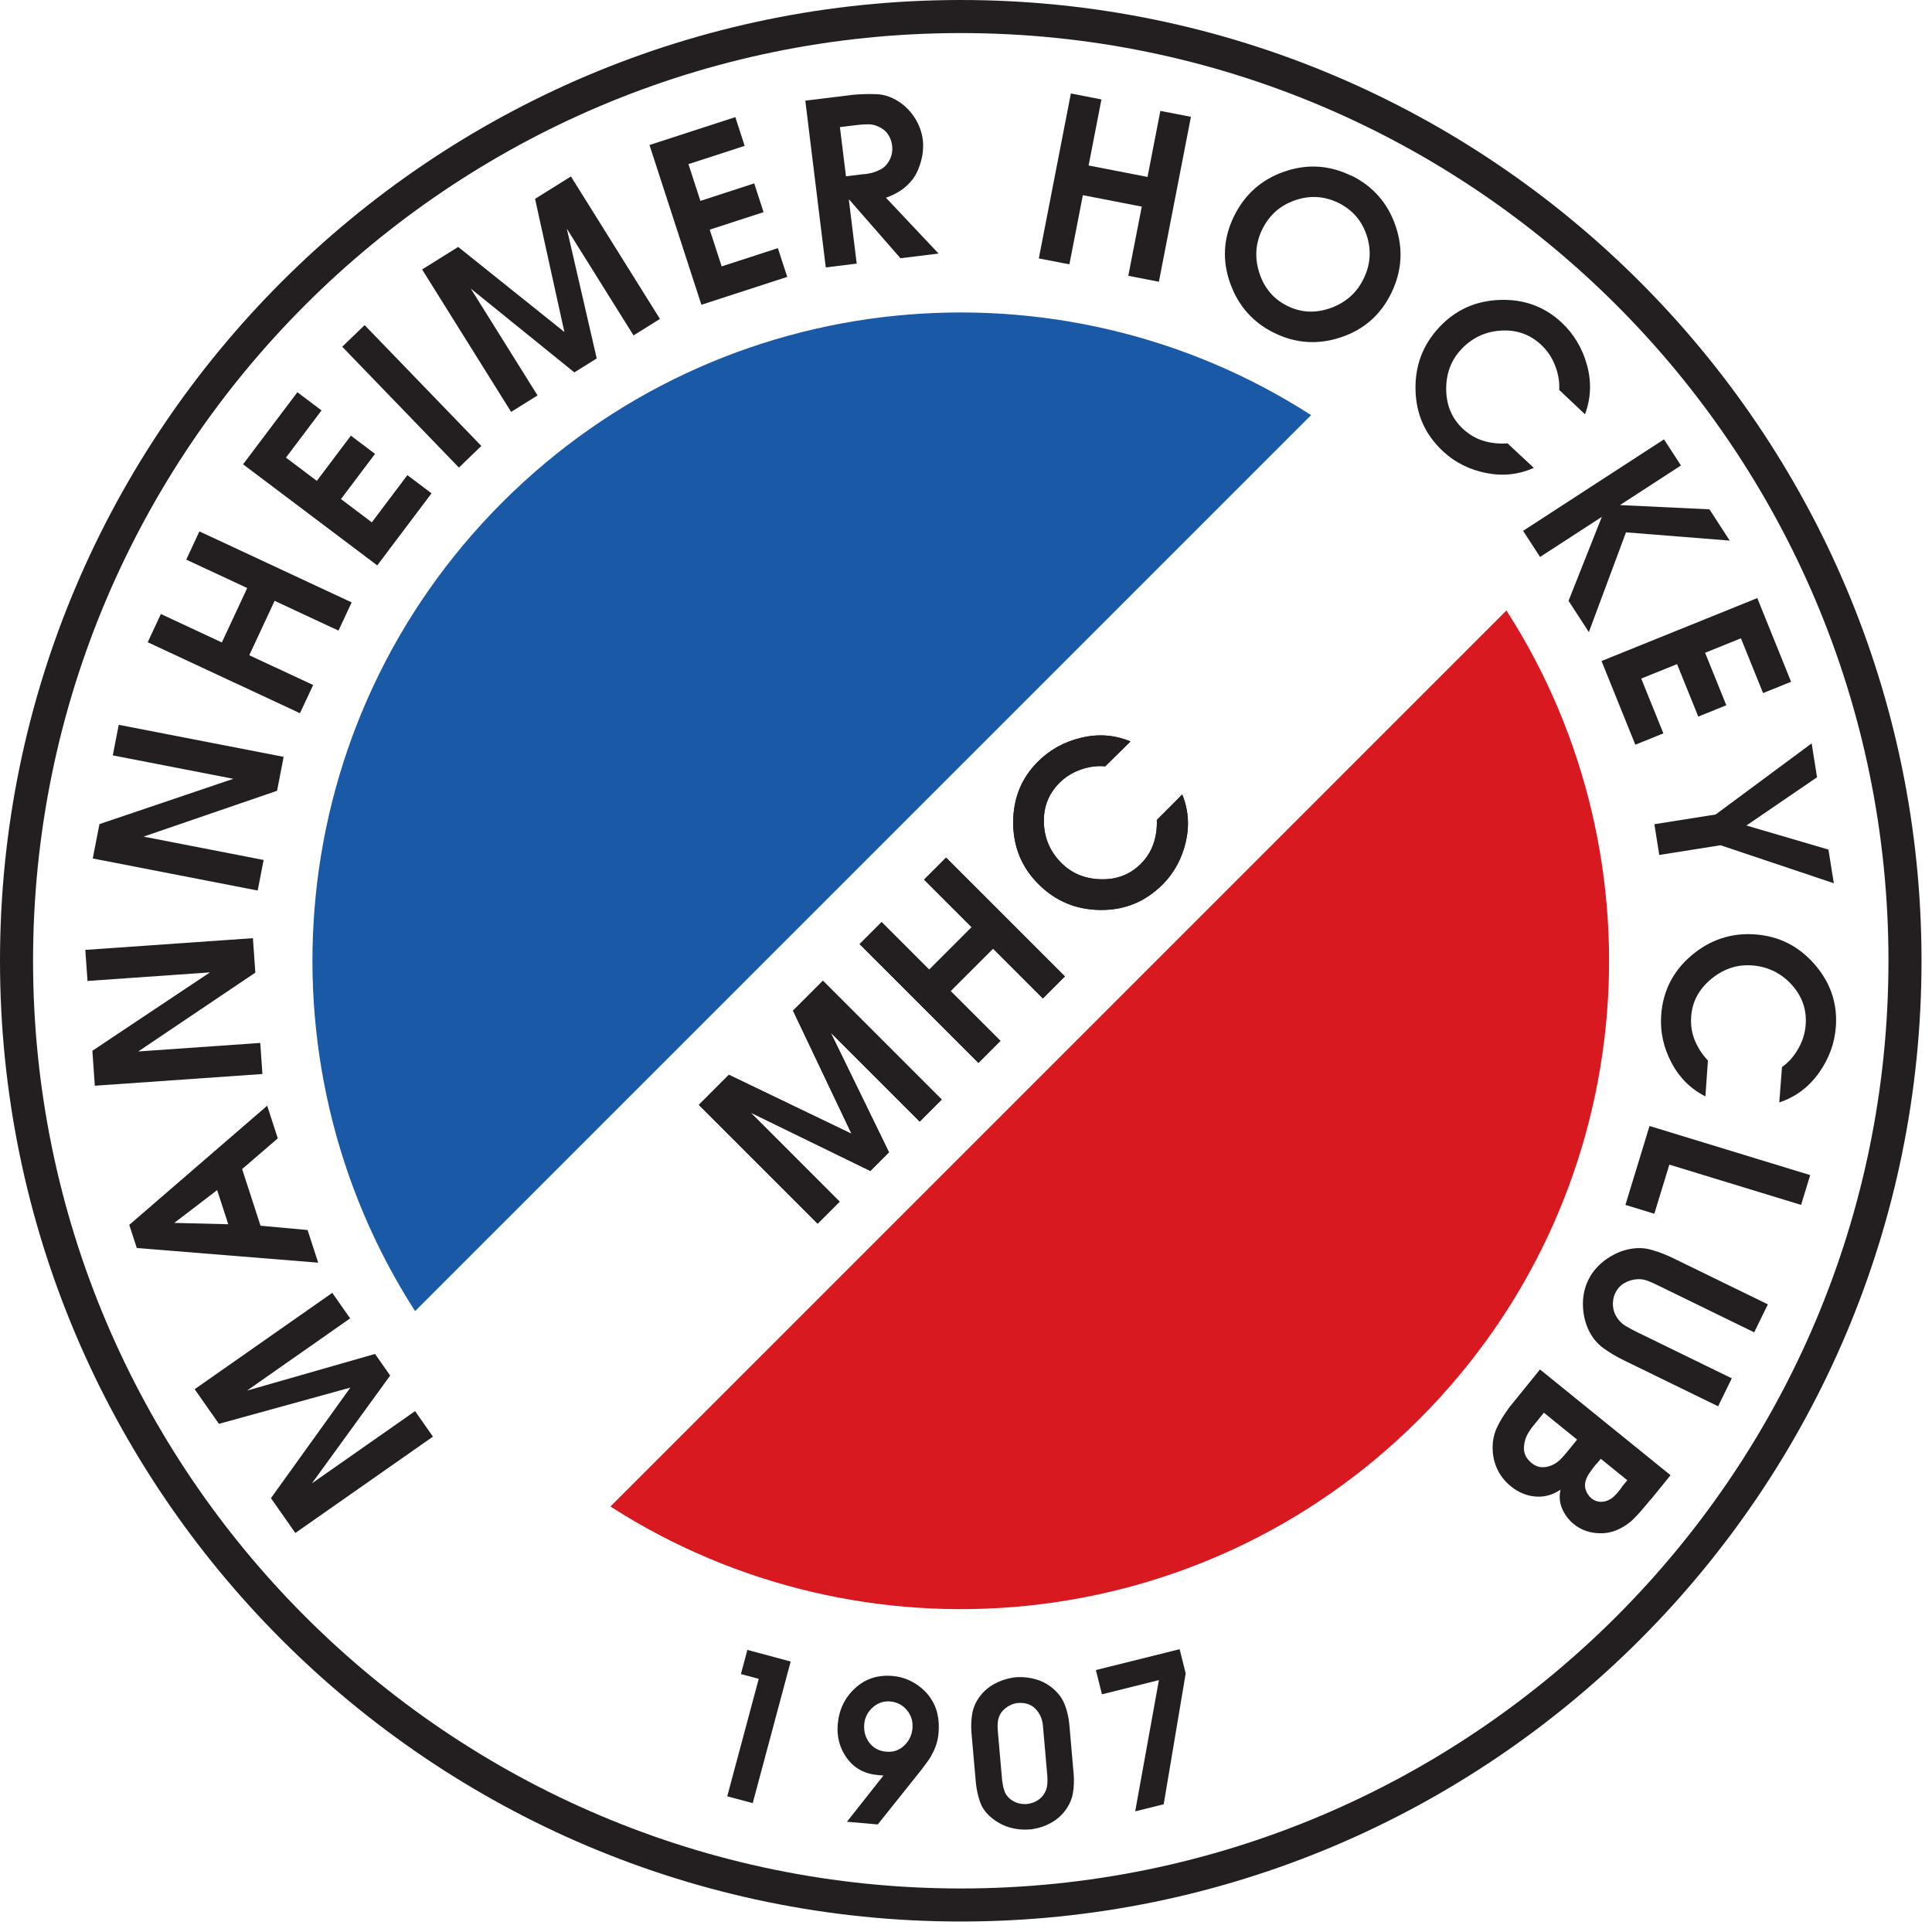 <?xml version="1.0" encoding="UTF-8" standalone="no"?>
<!DOCTYPE svg PUBLIC "-//W3C//DTD SVG 1.1//EN" "http://www.w3.org/Graphics/SVG/1.1/DTD/svg11.dtd">
<svg width="174px" height="174px" viewBox="0 0 174 174" version="1.1" xmlns="http://www.w3.org/2000/svg" xmlns:xlink="http://www.w3.org/1999/xlink">
    <g id="HBW" stroke="none" stroke-width="1" fill="none" fill-rule="evenodd">
        <g id="358-MHC">
            <g id="Background" transform="translate(0, 0)" fill-rule="nonzero">
                <path d="M37.384,28.14 C22.838,50.748 25.457,81.195 45.24,100.98 C65.025,120.764 95.472,123.383 118.08,108.836 L37.384,28.14" id="background-blue" fill="#1959A6" transform="translate(73.11, 73.111) scale(1, -1) translate(-73.11, -73.111) "></path>
                <path d="M135.672,144.921 C150.217,122.313 147.6,91.866 127.815,72.082 C108.031,52.296 77.584,49.68 54.977,64.225 L135.672,144.921" id="backgroud-red" fill="#D91920" transform="translate(99.947, 99.951) scale(1, -1) translate(-99.947, -99.951) "></path>
                <path d="M86.529,170.08 C40.458,170.08 2.977,132.597 2.977,86.527 C2.977,40.458 40.458,2.978 86.529,2.978 C132.598,2.978 170.079,40.458 170.079,86.527 C170.079,132.597 132.598,170.08 86.529,170.08 Z M86.529,0 C38.817,0 0,38.816 0,86.527 C0,134.239 38.817,173.056 86.529,173.056 C134.24,173.056 173.056,134.239 173.056,86.527 C173.056,38.816 134.24,0 86.529,0" id="Circle" fill="#231F20"></path>
            </g>
            <g id="1907" transform="translate(86.142, 156.655) scale(1, -1) translate(-86.142, -156.655) translate(65.497, 148.53)" fill="#231F20">
                <polyline id="path56" fill-rule="nonzero" points="-5.32907052e-15 3.001 2.836 13.579 1.231 14.011 1.814 16.186 5.713 15.14 2.295 2.386 -5.32907052e-15 3.001"></polyline>
                <path d="M10.781,0.71 L14.068,4.871 L13.622,4.91 C12.411,5.004 11.471,5.501 10.802,6.403 C10.135,7.304 9.851,8.338 9.952,9.5 C10.067,10.804 10.586,11.884 11.51,12.734 C12.433,13.587 13.559,13.953 14.889,13.839 C15.517,13.783 16.105,13.61 16.654,13.316 C17.203,13.022 17.677,12.639 18.076,12.162 C18.487,11.647 18.763,11.104 18.904,10.538 C19.045,9.968 19.088,9.363 19.033,8.724 C18.992,8.248 18.896,7.823 18.75,7.447 C18.604,7.07 18.419,6.708 18.198,6.355 C18.088,6.199 17.976,6.044 17.861,5.894 C17.745,5.743 17.627,5.58 17.504,5.412 L13.557,0.467 L10.781,0.71 Z M14.652,11.546 C14.057,11.586 13.537,11.4 13.087,10.991 C12.639,10.583 12.39,10.088 12.339,9.506 C12.283,8.865 12.437,8.306 12.802,7.824 C13.167,7.343 13.675,7.076 14.327,7.019 C14.956,6.962 15.492,7.148 15.937,7.571 C16.38,7.995 16.628,8.508 16.681,9.116 C16.735,9.748 16.568,10.298 16.179,10.764 C15.79,11.23 15.281,11.491 14.652,11.546" id="path58"></path>
                <path d="M30.807,9.494 L31.197,5.027 C31.248,4.434 31.227,3.856 31.133,3.298 C31.039,2.739 30.809,2.219 30.445,1.731 C30.104,1.272 29.678,0.899 29.17,0.616 C28.665,0.332 28.133,0.148 27.578,0.063 C27.532,0.05 27.485,0.036 27.437,0.034 C27.389,0.029 27.343,0.024 27.296,0.022 C26.677,-0.035 26.079,0.019 25.498,0.177 C24.915,0.338 24.38,0.61 23.891,0.996 C23.339,1.427 22.964,1.929 22.765,2.504 C22.565,3.079 22.437,3.692 22.38,4.343 L21.995,8.724 C21.946,9.292 21.968,9.859 22.062,10.424 C22.157,10.987 22.38,11.506 22.734,11.979 C23.076,12.44 23.502,12.812 24.008,13.098 C24.516,13.38 25.045,13.568 25.6,13.667 C25.67,13.684 25.738,13.696 25.803,13.701 C25.868,13.707 25.93,13.713 25.989,13.718 C26.013,13.719 26.039,13.724 26.07,13.727 C26.099,13.727 26.126,13.728 26.149,13.732 C26.721,13.758 27.281,13.689 27.826,13.528 C28.372,13.368 28.867,13.103 29.304,12.734 C29.805,12.324 30.169,11.836 30.391,11.27 C30.615,10.703 30.752,10.106 30.808,9.475 L30.807,9.494 Z M24.367,8.895 L24.739,4.64 C24.745,4.558 24.753,4.48 24.758,4.408 C24.766,4.338 24.778,4.263 24.797,4.177 C24.83,3.941 24.886,3.708 24.967,3.476 C25.046,3.243 25.178,3.04 25.361,2.865 C25.544,2.689 25.756,2.555 25.998,2.453 C26.239,2.356 26.485,2.307 26.737,2.304 C26.774,2.296 26.813,2.294 26.854,2.296 C26.894,2.299 26.933,2.304 26.971,2.307 C27.278,2.332 27.568,2.422 27.844,2.57 C28.117,2.722 28.338,2.923 28.508,3.176 C28.685,3.444 28.791,3.727 28.818,4.028 C28.847,4.332 28.847,4.634 28.818,4.944 L28.434,9.34 C28.381,9.956 28.156,10.468 27.761,10.877 C27.368,11.284 26.837,11.46 26.175,11.401 C26.149,11.399 26.13,11.398 26.111,11.396 C26.094,11.394 26.072,11.394 26.05,11.392 C25.778,11.343 25.52,11.241 25.279,11.091 C25.034,10.937 24.833,10.753 24.671,10.535 C24.502,10.271 24.406,10.001 24.373,9.73 C24.343,9.455 24.342,9.172 24.368,8.877 L24.367,8.895" id="path60"></path>
                <polyline id="path62" fill-rule="nonzero" points="36.742 1.646 38.877 13.465 33.747 12.186 33.201 14.371 40.743 16.251 41.289 14.067 39.308 2.284 36.742 1.646"></polyline>
            </g>
            <g id="Hockeyclub" transform="translate(129.462, 73.255) scale(1, -1) translate(-129.462, -73.255) translate(93.559, 8.42)" fill="#231F20">
                <polyline id="path36" fill-rule="nonzero" points="-7.99360578e-15 114.818 2.887 129.67 5.639 129.135 4.483 123.186 9.789 122.154 10.945 128.102 13.698 127.569 10.813 112.715 8.058 113.251 9.271 119.481 3.965 120.513 2.754 114.282 7.16463887e-15 114.818"></polyline>
                <path d="M28.138,122.286 C30.095,121.315 31.426,119.802 32.13,117.742 C32.834,115.683 32.706,113.665 31.741,111.69 C30.785,109.729 29.276,108.403 27.215,107.714 C25.156,107.025 23.157,107.153 21.22,108.098 C19.294,109.037 17.966,110.531 17.233,112.582 C16.501,114.631 16.616,116.639 17.571,118.602 C18.537,120.575 20.047,121.919 22.103,122.634 C24.159,123.347 26.167,123.225 28.129,122.267 L28.138,122.286 Z M26.945,119.838 C25.675,120.443 24.376,120.51 23.047,120.042 C21.719,119.575 20.742,118.703 20.118,117.427 C19.504,116.163 19.42,114.849 19.87,113.482 C20.32,112.118 21.165,111.133 22.405,110.527 C23.643,109.922 24.939,109.865 26.294,110.353 C27.649,110.842 28.633,111.718 29.25,112.985 C29.875,114.263 29.966,115.57 29.523,116.905 C29.079,118.238 28.222,119.217 26.945,119.838" id="path38"></path>
                <path d="M42.197,98.175 L44.578,95.954 C43.227,95.346 41.805,95.19 40.306,95.487 C38.808,95.781 37.526,96.417 36.458,97.393 C36.449,97.403 36.436,97.415 36.422,97.428 C36.406,97.443 36.393,97.454 36.384,97.464 C34.795,98.943 33.977,100.777 33.926,102.961 C33.871,105.149 34.582,107.029 36.053,108.606 C37.513,110.174 39.332,110.998 41.507,111.078 C43.682,111.158 45.538,110.483 47.074,109.049 C48.181,108.017 48.945,106.739 49.367,105.218 C49.787,103.695 49.727,102.217 49.189,100.779 L46.867,102.973 C46.907,103.698 46.787,104.427 46.499,105.162 C46.217,105.895 45.791,106.523 45.233,107.043 C44.225,107.983 43.014,108.407 41.603,108.315 C40.191,108.222 39.003,107.657 38.034,106.618 C37.123,105.641 36.673,104.434 36.689,103.002 C36.707,101.566 37.208,100.39 38.196,99.467 C38.746,98.957 39.362,98.597 40.046,98.387 C40.727,98.181 41.441,98.103 42.182,98.159 L42.197,98.175" id="path40" fill-rule="nonzero"></path>
                <polyline id="path42" fill-rule="nonzero" points="43.615 90.281 56.303 98.521 57.831 96.169 52.338 92.601 60.397 92.219 62.225 89.403 52.881 90.146 49.537 81.162 47.709 83.98 50.706 91.541 45.143 87.929 43.615 90.281"></polyline>
                <polyline id="path44" fill-rule="nonzero" points="50.678 78.557 64.706 84.225 67.751 76.688 65.226 75.669 63.233 80.604 60.006 79.3 61.917 74.573 59.391 73.553 57.481 78.279 54.253 76.976 56.249 72.041 53.722 71.02 50.678 78.557"></polyline>
                <polyline id="path46" fill-rule="nonzero" points="55.438 63.86 60.957 64.735 69.603 71.141 70.086 68.087 63.726 63.743 71.115 61.576 71.597 58.544 61.395 61.966 55.877 61.091 55.438 63.86"></polyline>
                <path d="M60.262,42.596 L60.035,39.347 C58.713,40.015 57.697,41.023 56.983,42.373 C56.27,43.724 55.958,45.121 56.046,46.563 C56.046,46.578 56.049,46.595 56.049,46.615 C56.051,46.635 56.051,46.653 56.051,46.666 C56.205,48.831 57.111,50.622 58.778,52.038 C60.445,53.453 62.351,54.086 64.503,53.937 C66.641,53.786 68.426,52.891 69.858,51.253 C71.289,49.613 71.93,47.746 71.785,45.648 C71.678,44.136 71.167,42.74 70.25,41.455 C69.333,40.172 68.143,39.289 66.687,38.802 L66.93,41.985 C67.522,42.409 68.011,42.964 68.401,43.649 C68.79,44.331 69.013,45.055 69.066,45.819 C69.163,47.193 68.73,48.401 67.771,49.438 C66.81,50.478 65.623,51.045 64.206,51.145 C62.871,51.238 61.653,50.827 60.549,49.914 C59.443,48.998 58.843,47.867 58.751,46.521 C58.699,45.771 58.806,45.065 59.075,44.404 C59.343,43.74 59.733,43.139 60.242,42.597 L60.262,42.596" id="path48" fill-rule="nonzero"></path>
                <polyline id="path50" fill-rule="nonzero" points="55.002 36.681 69.471 32.258 68.65 29.574 56.786 33.201 55.434 28.777 52.83 29.574 55.002 36.681"></polyline>
                <path d="M65.658,20.617 L64.427,18.096 L55.945,22.235 C55.895,22.258 55.857,22.277 55.826,22.293 C55.793,22.308 55.767,22.32 55.742,22.331 C55.706,22.351 55.67,22.368 55.641,22.381 C55.61,22.397 55.582,22.411 55.559,22.424 C55.302,22.548 55.045,22.657 54.786,22.753 C54.529,22.847 54.253,22.893 53.961,22.884 C53.527,22.867 53.127,22.755 52.761,22.547 C52.391,22.337 52.113,22.039 51.922,21.646 C51.911,21.621 51.901,21.6 51.891,21.581 C51.883,21.562 51.874,21.547 51.867,21.535 C51.737,21.204 51.683,20.854 51.709,20.484 C51.734,20.115 51.846,19.776 52.045,19.466 C52.249,19.139 52.509,18.878 52.826,18.687 C53.142,18.495 53.471,18.315 53.815,18.147 C53.829,18.141 53.842,18.135 53.861,18.125 C53.879,18.115 53.894,18.108 53.907,18.102 L62.409,13.955 L61.178,11.436 L52.697,15.573 C52.009,15.909 51.383,16.281 50.817,16.693 C50.253,17.108 49.807,17.665 49.482,18.371 C49.17,19.069 49.011,19.816 49.002,20.609 C48.994,21.403 49.159,22.141 49.493,22.829 C49.525,22.891 49.557,22.954 49.597,23.018 C49.635,23.083 49.67,23.146 49.699,23.207 C50.049,23.766 50.503,24.246 51.065,24.651 C51.625,25.052 52.213,25.338 52.827,25.509 C53.63,25.724 54.377,25.74 55.061,25.558 C55.747,25.376 56.443,25.112 57.158,24.764 L65.658,20.617" id="path52" fill-rule="nonzero"></path>
                <path d="M45.137,14.753 L56.893,5.23 L55.166,3.097 C55.122,3.063 55.083,3.029 55.05,2.984 C55.014,2.941 54.981,2.899 54.945,2.858 C54.921,2.824 54.891,2.791 54.862,2.753 C54.831,2.715 54.803,2.682 54.777,2.65 C54.409,2.196 54.021,1.757 53.611,1.341 C53.205,0.924 52.721,0.591 52.167,0.337 C51.529,0.048 50.842,-0.057 50.111,0.029 C49.379,0.11 48.737,0.374 48.187,0.822 C47.729,1.191 47.382,1.649 47.138,2.198 C46.898,2.743 46.847,3.32 46.987,3.926 C46.261,3.442 45.502,3.238 44.709,3.31 C43.914,3.381 43.182,3.687 42.515,4.23 C41.941,4.691 41.518,5.243 41.243,5.878 C40.967,6.513 40.845,7.198 40.874,7.928 C40.899,8.524 41.043,9.083 41.302,9.612 C41.561,10.138 41.867,10.636 42.214,11.112 C42.298,11.238 42.385,11.357 42.475,11.467 C42.565,11.578 42.659,11.693 42.751,11.808 L45.137,14.753 Z M45.487,10.859 L44.753,9.953 C44.483,9.641 44.251,9.321 44.053,8.99 C43.855,8.659 43.735,8.272 43.695,7.831 C43.669,7.519 43.717,7.238 43.833,6.996 C43.953,6.75 44.131,6.528 44.375,6.331 C44.663,6.1 44.954,5.971 45.254,5.95 C45.551,5.929 45.874,5.989 46.217,6.131 C46.521,6.271 46.785,6.453 47.003,6.681 C47.222,6.907 47.435,7.147 47.641,7.402 C47.65,7.412 47.661,7.427 47.671,7.443 C47.683,7.459 47.697,7.471 47.705,7.481 L48.478,8.436 L45.487,10.859 Z M50.609,6.709 L50.274,6.298 C50.247,6.282 50.227,6.269 50.214,6.253 C50.202,6.238 50.191,6.225 50.182,6.213 C50.111,6.128 50.039,6.04 49.962,5.943 C49.885,5.847 49.814,5.747 49.747,5.644 C49.626,5.495 49.521,5.339 49.433,5.174 C49.341,5.009 49.278,4.847 49.237,4.689 C49.161,4.399 49.174,4.113 49.281,3.834 C49.389,3.554 49.554,3.322 49.775,3.145 C50.019,2.945 50.287,2.842 50.581,2.833 C50.873,2.826 51.147,2.893 51.403,3.038 C51.514,3.089 51.622,3.16 51.723,3.253 C51.826,3.346 51.927,3.448 52.033,3.555 C52.051,3.577 52.071,3.599 52.093,3.627 C52.113,3.654 52.138,3.684 52.162,3.714 C52.206,3.766 52.25,3.824 52.298,3.882 C52.343,3.941 52.389,3.996 52.433,4.046 C52.463,4.11 52.502,4.166 52.546,4.221 C52.59,4.273 52.631,4.326 52.675,4.379 L52.997,4.778 L50.609,6.709" id="path54"></path>
            </g>
            <g id="Mannheimer" transform="translate(46.108, 73.267) scale(1, -1) translate(-46.108, -73.267) translate(7.685, 8.47)" fill="#231F20">
                <polyline id="path16" fill-rule="nonzero" points="31.307 8.679 18.914 -1.0658141e-14 16.716 3.137 23.868 13.093 12.032 9.83 9.846 12.949 22.24 21.627 23.85 19.329 14.559 12.822 26.093 16.126 27.455 14.179 20.407 4.471 29.699 10.976 31.307 8.679"></polyline>
                <path d="M20.971,24.345 L4.634,25.666 L3.957,27.749 L16.379,38.481 L17.333,35.541 L14.122,32.775 L15.779,27.673 L20.017,27.285 L20.971,24.345 Z M12.872,27.806 L11.872,30.881 L8.012,27.927 L12.872,27.806" id="path18"></path>
                <polyline id="path20" fill-rule="nonzero" points="15.949 41.337 0.855 40.281 0.635 43.428 11.224 50.489 0.195 49.717 7.10542736e-15 52.515 15.093 53.571 15.311 50.467 4.765 43.367 15.754 44.135 15.949 41.337"></polyline>
                <polyline id="path22" fill-rule="nonzero" points="15.523 57.861 0.669 60.749 1.271 63.843 13.327 67.923 2.474 70.033 3.009 72.786 17.861 69.9 17.269 66.845 5.245 62.716 16.057 60.613 15.523 57.861"></polyline>
                <polyline id="path24" fill-rule="nonzero" points="19.331 73.83 5.618 80.223 6.804 82.764 12.296 80.204 14.58 85.103 9.09 87.663 10.273 90.206 23.986 83.811 22.801 81.27 17.048 83.952 14.765 79.052 20.517 76.37 19.331 73.83"></polyline>
                <polyline id="path26" fill-rule="nonzero" points="26.29 87.143 14.206 96.248 19.098 102.74 21.272 101.101 18.068 96.85 20.849 94.755 23.916 98.827 26.091 97.188 23.023 93.117 25.803 91.022 29.005 95.273 31.181 93.634 26.29 87.143"></polyline>
                <polyline id="path28" fill-rule="nonzero" points="33.646 95.952 23.136 106.836 25.154 108.784 35.665 97.901 33.646 95.952"></polyline>
                <polyline id="path30" fill-rule="nonzero" points="38.348 100.967 30.331 113.797 33.578 115.825 43.145 108.164 40.504 120.155 43.734 122.173 51.751 109.341 49.373 107.856 43.362 117.473 46.057 105.783 44.043 104.525 34.716 112.071 40.726 102.452 38.348 100.967"></polyline>
                <polyline id="path32" fill-rule="nonzero" points="55.484 110.616 50.809 125.004 58.54 127.516 59.38 124.927 54.318 123.281 55.393 119.972 60.241 121.548 61.083 118.957 56.234 117.381 57.31 114.072 62.372 115.716 63.215 113.127 55.484 110.616"></polyline>
                <path d="M66.686,113.98 L64.843,128.999 L69.192,129.531 C69.912,129.592 70.607,129.609 71.278,129.581 C71.948,129.553 72.597,129.337 73.224,128.935 C73.822,128.553 74.316,128.053 74.708,127.436 C75.101,126.816 75.34,126.155 75.427,125.449 C75.449,125.273 75.458,125.089 75.453,124.895 C75.45,124.704 75.439,124.509 75.421,124.315 C75.362,123.895 75.263,123.484 75.118,123.081 C74.976,122.679 74.799,122.327 74.59,122.025 C74.272,121.588 73.903,121.227 73.484,120.941 C73.065,120.657 72.606,120.427 72.104,120.257 L76.846,115.228 L73.412,114.807 L68.805,120.077 L68.765,120.072 L69.471,114.323 L66.686,113.98 Z M68.505,122.185 L70.029,122.373 C70.152,122.373 70.282,122.387 70.416,122.411 C70.551,122.433 70.692,122.461 70.839,122.493 C71.091,122.567 71.338,122.661 71.577,122.781 C71.817,122.9 72.015,123.057 72.169,123.256 C72.372,123.501 72.515,123.769 72.596,124.061 C72.677,124.352 72.7,124.655 72.66,124.965 C72.621,125.292 72.513,125.597 72.341,125.885 C72.168,126.173 71.935,126.396 71.64,126.552 C71.285,126.756 70.939,126.863 70.601,126.869 C70.263,126.875 69.898,126.855 69.506,126.805 L67.96,126.616 L68.505,122.185" id="path34"></path>
            </g>
            <g id="MHC" transform="translate(62.94, 66.23)" fill="#231F20" fill-rule="nonzero">
                <path d="M10.698,-3.55271368e-15 L0,10.697 L2.706,13.408 L13.753,8.094 L8.482,19.184 L11.175,21.877 L21.874,11.179 L19.891,9.194 L11.87,17.213 L17.125,6.429 L15.445,4.749 L4.66,10.007 L12.682,1.983 L10.698,-3.55271368e-15 Z M25.18,14.481 L14.48,25.179 L16.463,27.163 L20.748,22.877 L24.57,26.699 L20.284,30.985 L22.268,32.969 L32.967,22.27 L30.983,20.286 L26.497,24.774 L22.674,20.952 L27.163,16.466 L25.18,14.481 Z M41.246,36.338 C43.548,38.64 43.534,38.656 43.534,38.656 C44.091,37.285 44.199,35.855 43.852,34.37 C43.504,32.884 42.824,31.624 41.811,30.591 C40.202,28.986 38.344,28.229 36.156,28.254 C33.97,28.278 32.115,29.052 30.591,30.578 C29.074,32.093 28.315,33.939 28.31,36.114 C28.306,38.292 29.044,40.122 30.534,41.609 C31.602,42.682 32.907,43.4 34.441,43.767 C35.977,44.133 37.451,44.023 38.871,43.432 L36.599,41.189 C35.873,41.258 35.141,41.16 34.398,40.9 C33.654,40.639 33.011,40.239 32.472,39.697 C31.496,38.723 31.031,37.528 31.074,36.114 C31.118,34.701 31.643,33.492 32.647,32.489 C33.591,31.542 34.781,31.051 36.216,31.019 C37.648,30.984 38.841,31.445 39.797,32.401 C40.328,32.931 40.711,33.535 40.941,34.212 C41.174,34.887 41.274,35.596 41.246,36.338" transform="translate(22.025, 21.989) scale(1, -1) translate(-22.025, -21.989) "></path>
                <polyline id="M" transform="translate(10.937, 33.038) scale(1, -1) translate(-10.937, -33.038) " points="10.698 22.1 0 32.797 2.706 35.508 13.753 30.194 8.482 41.284 11.175 43.977 21.874 33.279 19.891 31.294 11.87 39.313 17.125 28.529 15.445 26.849 4.66 32.107 12.682 24.083 10.698 22.1"></polyline>
                <polyline id="H" transform="translate(23.724, 20.254) scale(1, -1) translate(-23.724, -20.254) " points="25.18 11.01 14.48 21.708 16.463 23.692 20.748 19.406 24.57 23.229 20.284 27.514 22.268 29.498 32.967 18.799 30.983 16.816 26.497 21.303 22.674 17.481 27.163 12.995 25.18 11.01"></polyline>
                <path d="M41.232,8.101 L43.534,10.403 C44.091,9.032 44.199,7.602 43.852,6.117 C43.504,4.631 42.824,3.371 41.811,2.338 C41.799,2.33 41.79,2.318 41.774,2.302 C41.76,2.286 41.748,2.275 41.74,2.265 C40.202,0.733 38.344,-0.024 36.156,0.001 C33.97,0.025 32.115,0.799 30.591,2.325 C29.074,3.84 28.315,5.686 28.31,7.861 C28.306,10.039 29.044,11.869 30.534,13.356 C31.602,14.429 32.907,15.147 34.441,15.514 C35.977,15.88 37.451,15.77 38.871,15.179 L36.599,12.936 C35.873,13.005 35.141,12.907 34.398,12.647 C33.654,12.386 33.011,11.986 32.472,11.444 C31.496,10.47 31.031,9.275 31.074,7.861 C31.118,6.448 31.643,5.239 32.647,4.236 C33.591,3.289 34.781,2.798 36.216,2.766 C37.648,2.731 38.841,3.192 39.797,4.148 C40.328,4.678 40.711,5.282 40.941,5.959 C41.174,6.634 41.274,7.343 41.246,8.085 L41.232,8.101" id="C" transform="translate(36.18, 7.862) scale(1, -1) translate(-36.18, -7.862) "></path>
            </g>
        </g>
    </g>
</svg>